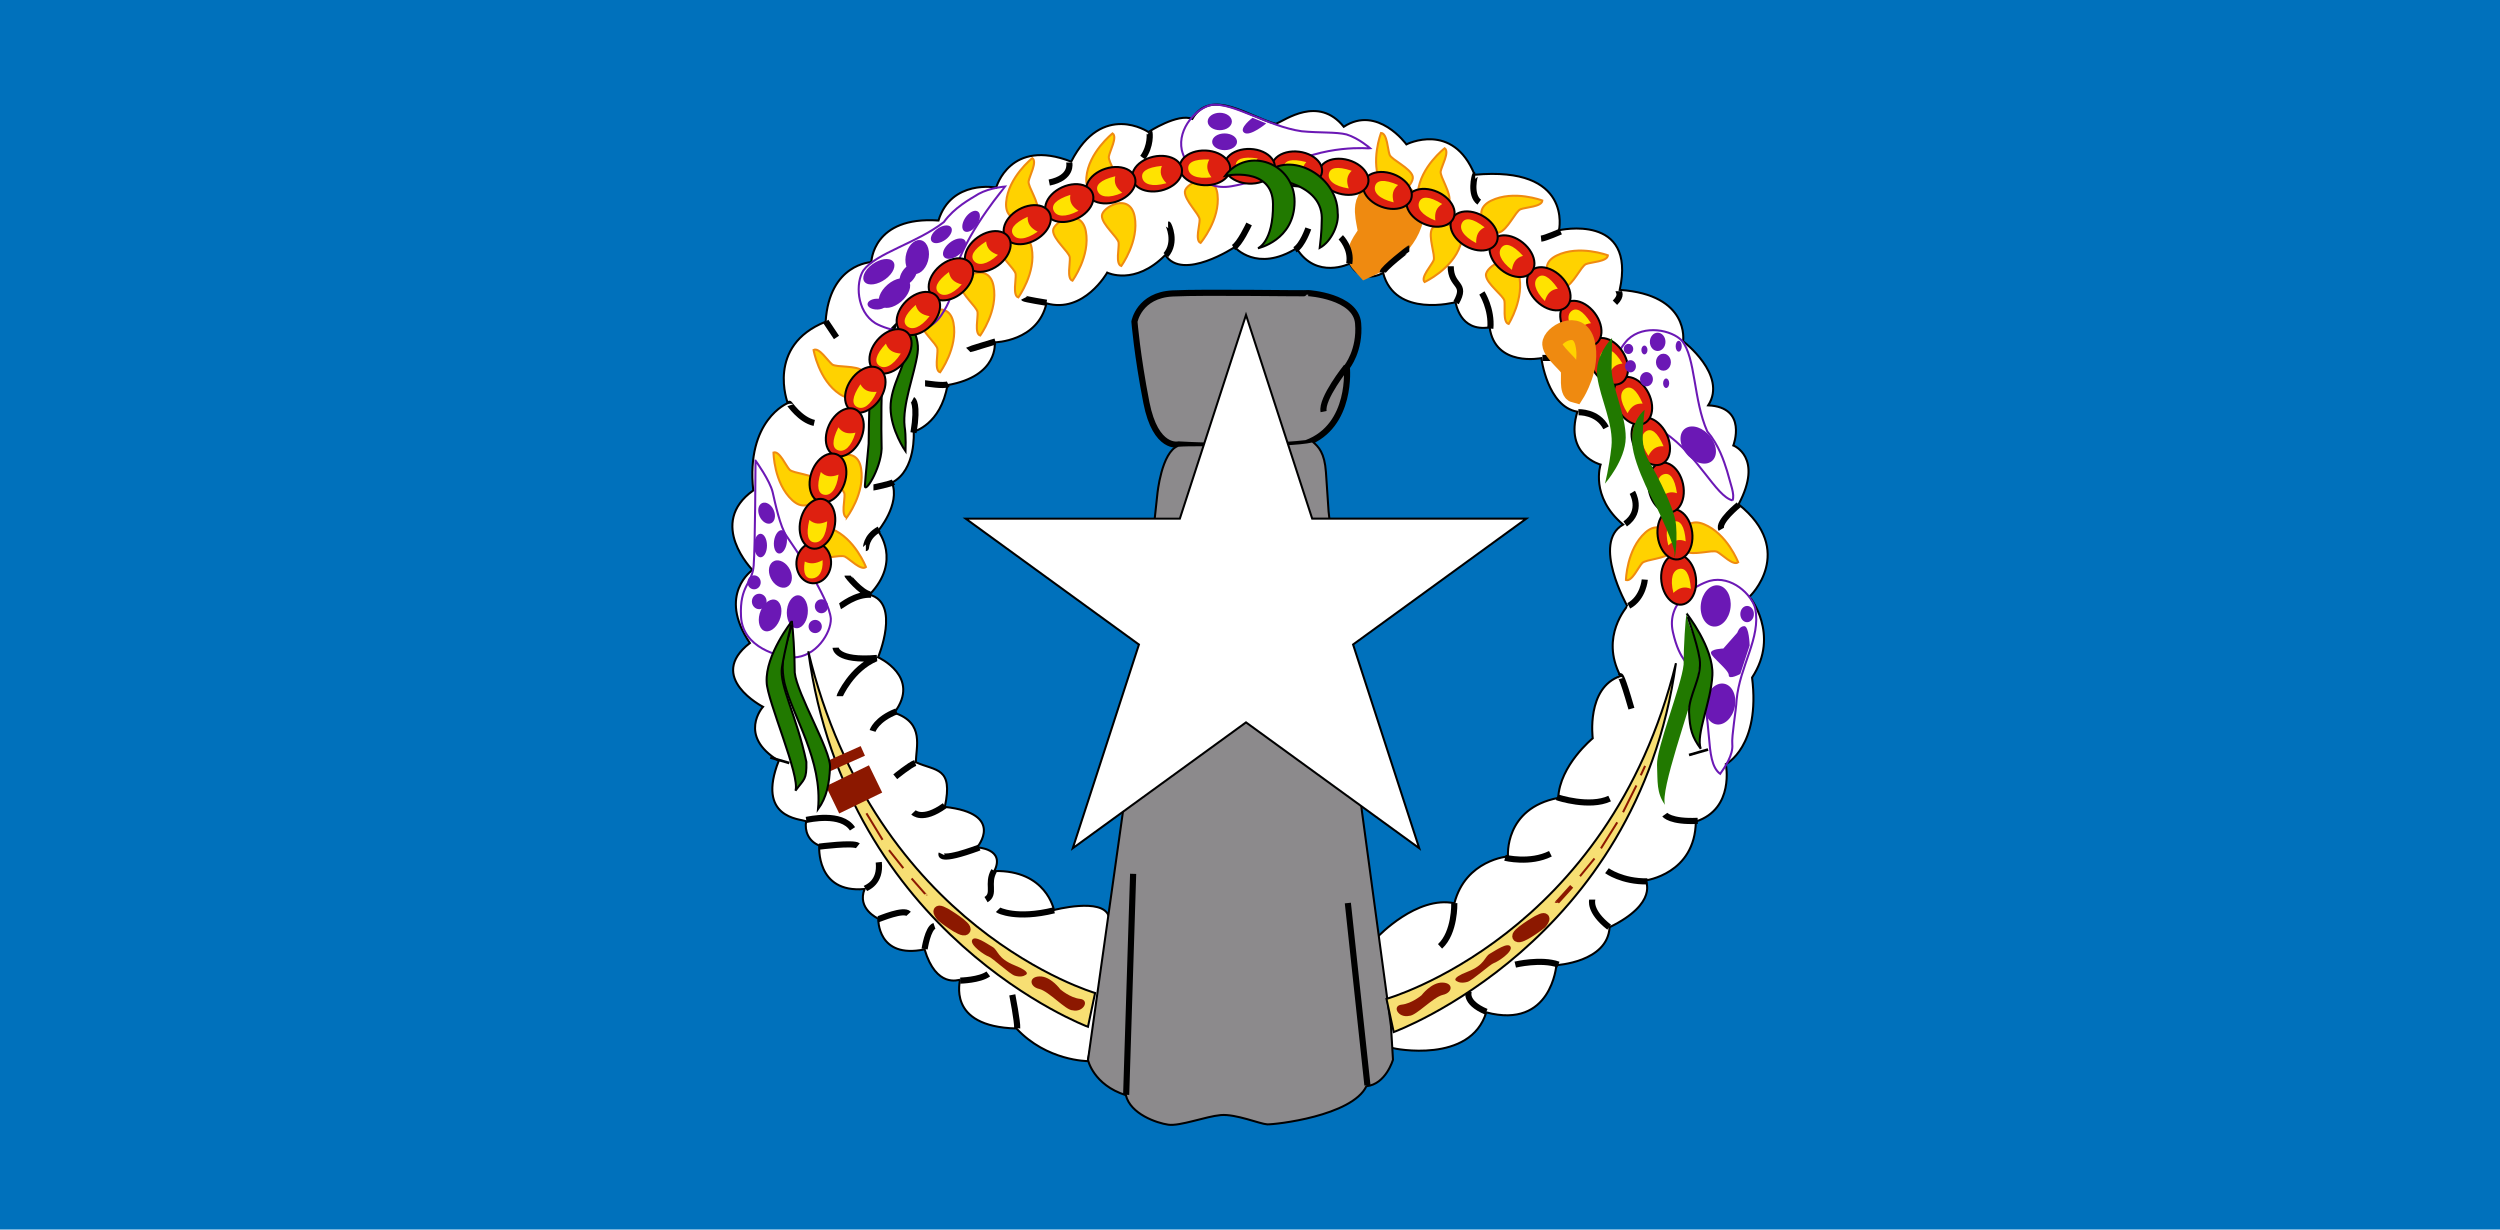 <?xml version="1.0" encoding="UTF-8" standalone="no"?>
<svg width="122px" height="60px" viewBox="0 0 122 60" version="1.1" xmlns="http://www.w3.org/2000/svg" xmlns:xlink="http://www.w3.org/1999/xlink">
    <!-- Generator: Sketch 3.8.2 (29753) - http://www.bohemiancoding.com/sketch -->
    <title>mp</title>
    <desc>Created with Sketch.</desc>
    <defs></defs>
    <g id="Page-1" stroke="none" stroke-width="1" fill="none" fill-rule="evenodd">
        <g id="mp">
            <g id="Clipped">
                <g>
                    <g id="Group">
                        <polygon id="Shape" fill="#0071BC" points="0 0 122 0 122 60 0 60"></polygon>
                        <path d="M67.241,45.708 C67.241,45.708 69.144,43.695 70.973,44.079 C71.522,41.957 73.59,41.792 73.59,41.792 C73.59,41.792 73.389,39.45 76.042,38.938 C76.115,37.346 77.725,36.029 77.725,36.029 C77.725,36.029 77.396,33.559 79.079,32.991 C78.054,31.034 79.427,29.606 79.408,29.57 C79.39,29.533 77.67,26.478 79.207,25.599 C77.579,24.227 78.109,22.672 78.109,22.672 C78.109,22.672 76.334,22.214 76.975,20.092 C75.511,19.836 75.218,17.476 75.218,17.476 C75.218,17.476 72.968,17.933 72.693,15.975 C71.211,16.213 71.047,14.749 71.028,14.749 C71.01,14.749 68.082,15.536 67.497,13.322 C66.363,13.908 65.869,12.864 65.869,12.864 C65.869,12.864 64.24,13.67 63.27,12.114 C61.331,13.322 60.252,12.059 60.252,12.059 C60.252,12.059 57.708,13.743 56.867,12.444 C55.366,13.963 54.031,13.304 54.031,13.304 C54.031,13.304 52.896,15.316 51.066,14.804 C50.646,16.67 48.541,16.707 48.541,16.707 C48.541,16.707 48.761,18.354 46.236,18.793 C45.907,20.732 44.589,21.061 44.589,21.061 C44.589,21.061 44.717,22.946 43.528,23.55 C43.949,24.611 42.851,25.91 42.851,25.91 C42.851,25.91 44.022,27.374 42.43,29.021 C43.967,29.423 42.851,32.076 42.851,32.076 C42.851,32.076 44.974,33.028 43.638,34.784 C45.157,35.278 44.681,36.486 44.699,37.2 C45.669,37.639 46.529,37.419 46.108,39.377 C49.09,39.706 47.681,41.353 47.681,41.353 C47.681,41.353 49.072,41.408 48.523,42.506 C51.066,42.451 51.432,44.409 51.432,44.409 C51.432,44.409 53.793,43.786 54.104,44.701 C54.415,45.616 53.079,51.782 53.079,51.782 C53.079,51.782 51.085,51.782 49.603,50.191 C46.127,50.099 46.895,47.812 46.84,47.812 C46.785,47.812 45.687,48.233 45.12,46.33 C42.796,46.806 42.869,44.848 42.851,44.83 C42.833,44.811 41.808,44.354 42.192,43.384 C39.796,43.604 39.979,41.262 39.979,41.262 C39.454,41.048 39.259,40.56 39.338,40.072 C39.027,39.963 36.905,39.926 38.002,37.127 C35.971,35.901 37.234,34.492 37.234,34.492 C37.234,34.492 34.434,33.047 36.594,31.381 C34.983,29.003 36.722,27.814 36.722,27.814 C36.722,27.814 34.489,25.545 36.758,23.935 C36.392,20.495 38.442,19.671 38.442,19.671 C38.442,19.671 37.362,16.872 40.29,15.701 C40.472,12.865 42.522,12.792 42.522,12.792 C42.522,12.792 42.577,10.541 45.797,10.761 C46.419,8.748 48.615,9.151 48.615,9.151 C48.615,9.151 49.292,6.717 52.274,7.888 C53.793,4.924 56.043,6.443 56.043,6.443 C56.043,6.443 57.471,5.51 58.184,5.802 C59.09,4.245 61.019,5.742 62.267,6.043 C62.718,5.867 64.332,4.649 65.576,6.186 C67.223,5.107 68.632,7.046 68.632,7.046 C68.632,7.046 70.9,5.894 71.962,8.528 C76.774,8.089 76.079,11.236 76.079,11.236 C76.079,11.236 79.866,10.377 79.043,14.146 C82.483,14.383 82.135,16.652 82.135,16.652 C82.135,16.652 84.312,18.299 83.361,19.781 C85.3,19.873 84.587,21.739 84.587,21.739 C84.587,21.739 86.069,22.306 84.843,24.612 C87.679,26.88 85.392,29.131 85.373,29.113 C85.355,29.094 86.892,30.942 85.501,33.065 C85.922,36.431 84.221,37.291 84.221,37.291 C84.221,37.291 84.66,39.469 82.757,40.091 C82.72,42.653 80.305,42.964 80.305,42.964 C80.305,42.964 80.946,44.076 78.549,45.247 C78.454,46.961 75.951,47.099 75.951,47.099 C75.951,47.099 75.713,50.246 72.529,49.404 C71.756,51.929 68.028,51.179 67.955,51.142 C67.882,51.106 67.241,45.727 67.241,45.708 L67.241,45.708 Z" id="Shape" stroke="#000000" stroke-width="0.1" fill="#FFFFFF"></path>
                        <path d="M44.117,15.51 C44.127,15.51 44.924,16.202 44.776,17.245 C44.627,18.287 44.024,19.737 44.145,20.816 C44.219,21.249 44.191,22.025 44.191,22.025 C44.191,22.025 43.468,20.997 43.459,19.899 C43.45,18.8 44.242,17.758 44.242,16.948 C44.242,16.138 44.099,15.492 44.117,15.51 L44.117,15.51 Z M43.721,15.822 C43.721,15.822 42.675,16.821 42.54,17.792 C42.441,18.292 42.402,20.624 42.39,21.66 C42.367,21.977 42.235,23.231 42.207,23.687 C42.179,24.143 42.977,22.908 43.023,21.903 C42.998,20.862 42.998,18.67 43.103,18.341 C43.197,17.917 43.177,17.45 43.323,17.025 C43.515,16.435 43.731,15.831 43.721,15.822 L43.721,15.822 Z" id="Shape" stroke="#000000" stroke-width="0.1" fill="#217900"></path>
                        <g transform="translate(37.625, 6.375)" id="Shape" stroke="#EF8A10" fill="#FFD200">
                            <path d="M29.121,6.182 C29.121,6.182 30.478,5.556 30.866,4.39 C31.254,3.224 29.691,3.213 29.485,3.583 C29.278,3.954 29.661,4.877 29.562,5.12 C29.464,5.364 28.912,5.953 29.121,6.182 L29.121,6.182 Z" stroke-width="1.858"></path>
                            <path d="M17.093,6.607 C17.093,6.607 17.974,5.4 17.746,4.192 C17.517,2.985 16.147,3.736 16.147,4.16 C16.147,4.584 16.93,5.204 16.963,5.465 C16.995,5.726 16.799,6.509 17.093,6.607 L17.093,6.607 Z M14.711,7.325 C14.711,7.325 15.592,6.118 15.364,4.91 C15.136,3.703 13.765,4.454 13.765,4.878 C13.765,5.302 14.548,5.922 14.581,6.183 C14.614,6.444 14.418,7.227 14.711,7.325 L14.711,7.325 Z M12.069,8.14 C12.069,8.14 12.95,6.933 12.721,5.726 C12.493,4.519 11.123,5.269 11.123,5.693 C11.123,6.117 11.905,6.737 11.938,6.998 C11.971,7.26 11.775,8.043 12.069,8.14 L12.069,8.14 Z M10.209,10 C10.209,10 11.09,8.793 10.861,7.586 C10.633,6.378 9.263,7.129 9.263,7.553 C9.263,7.977 10.046,8.597 10.079,8.858 C10.111,9.119 9.915,9.902 10.209,10 L10.209,10 Z M8.251,11.795 C8.251,11.795 9.132,10.588 8.904,9.38 C8.675,8.173 7.305,8.923 7.305,9.348 C7.305,9.772 8.088,10.392 8.121,10.653 C8.153,10.914 7.958,11.697 8.251,11.795 L8.251,11.795 Z" stroke-width="0.1"></path>
                            <path d="M12.752,1.341 C12.752,1.341 11.579,2.267 11.475,3.491 C11.37,4.715 12.892,4.361 13.005,3.952 C13.12,3.544 12.532,2.736 12.571,2.476 C12.61,2.216 13.009,1.514 12.752,1.341 L12.752,1.341 Z M16.668,0.134 C16.668,0.134 15.494,1.059 15.39,2.284 C15.285,3.508 16.807,3.153 16.921,2.745 C17.035,2.336 16.447,1.528 16.486,1.268 C16.525,1.008 16.924,0.307 16.668,0.134 L16.668,0.134 Z M2.077,10.703 C2.077,10.703 2.325,12.177 3.348,12.857 C4.371,13.537 4.792,12.033 4.489,11.736 C4.185,11.44 3.195,11.567 2.985,11.408 C2.776,11.248 2.352,10.561 2.077,10.703 L2.077,10.703 Z M0.122,15.707 C0.122,15.707 0.134,17.201 1.037,18.035 C1.94,18.868 2.593,17.449 2.34,17.108 C2.087,16.767 1.089,16.736 0.907,16.546 C0.725,16.356 0.416,15.611 0.122,15.707 L0.122,15.707 Z M4.633,21.298 C4.633,21.298 4.1,19.901 2.962,19.436 C1.825,18.971 1.709,20.529 2.065,20.76 C2.421,20.991 3.367,20.671 3.604,20.786 C3.841,20.9 4.391,21.491 4.633,21.298 L4.633,21.298 Z M3.696,18.882 C3.696,18.882 4.6,17.692 4.395,16.48 C4.19,15.269 2.806,15.992 2.797,16.417 C2.789,16.841 3.56,17.476 3.587,17.737 C3.615,17.999 3.404,18.778 3.696,18.881 L3.696,18.882 Z M31.894,7.389 C31.894,7.389 33.251,6.763 33.639,5.597 C34.026,4.431 32.464,4.42 32.258,4.79 C32.051,5.161 32.434,6.084 32.335,6.328 C32.237,6.571 31.685,7.16 31.894,7.389 L31.894,7.389 Z M35.997,9.435 C35.997,9.435 36.795,8.172 36.486,6.983 C36.178,5.793 34.861,6.634 34.889,7.057 C34.917,7.48 35.74,8.046 35.79,8.305 C35.84,8.563 35.697,9.357 35.997,9.435 L35.997,9.435 Z M47.198,21.064 C47.198,21.064 46.662,19.669 45.525,19.205 C44.387,18.741 44.273,20.299 44.629,20.529 C44.985,20.76 45.931,20.439 46.168,20.553 C46.405,20.668 46.956,21.257 47.198,21.064 L47.198,21.064 Z M41.721,21.93 C41.721,21.93 41.752,20.436 42.665,19.614 C43.578,18.793 44.213,20.22 43.956,20.558 C43.699,20.895 42.701,20.913 42.516,21.101 C42.332,21.289 42.013,22.03 41.721,21.93 L41.721,21.93 Z M40.839,6.085 C40.839,6.085 39.442,5.555 38.338,6.094 C37.234,6.633 38.32,7.757 38.729,7.645 C39.138,7.532 39.529,6.614 39.772,6.513 C40.016,6.413 40.822,6.395 40.839,6.086 L40.839,6.085 Z M37.642,3.41 C37.642,3.41 36.245,2.879 35.141,3.418 C34.037,3.958 35.123,5.081 35.532,4.969 C35.941,4.857 36.332,3.938 36.575,3.838 C36.819,3.737 37.626,3.719 37.642,3.41 L37.642,3.41 Z M32.875,0.859 C32.875,0.859 31.691,1.77 31.571,2.993 C31.451,4.216 32.977,3.88 33.096,3.473 C33.215,3.066 32.638,2.251 32.68,1.991 C32.722,1.732 33.13,1.035 32.875,0.859 L32.875,0.859 Z M29.77,0.112 C29.77,0.112 29.23,1.505 29.762,2.613 C30.294,3.72 31.424,2.642 31.315,2.232 C31.206,1.822 30.289,1.425 30.19,1.181 C30.092,0.938 30.079,0.131 29.77,0.112 L29.77,0.112 Z M20.964,5.481 C20.964,5.481 21.93,4.341 21.79,3.121 C21.65,1.9 20.229,2.549 20.198,2.972 C20.167,3.395 20.903,4.07 20.917,4.333 C20.931,4.596 20.678,5.362 20.964,5.481 L20.964,5.481 Z" stroke-width="0.1"></path>
                        </g>
                        <path d="M63.847,14.304 C63.847,14.304 66.163,14.45 66.276,15.778 C66.389,17.105 65.725,17.915 65.725,17.915 C65.725,17.915 66.017,20.782 63.75,21.624 C61.321,21.915 57.515,21.689 57.515,21.689 C57.515,21.689 56.398,21.964 55.944,19.648 C55.491,17.332 55.361,15.697 55.361,15.697 C55.361,15.697 55.588,14.401 57.224,14.32 C58.859,14.239 63.831,14.336 63.847,14.304 L63.847,14.304 Z" id="Shape" stroke="#000000" stroke-width="0.3" fill="#8C8A8C"></path>
                        <path d="M65.709,17.899 C65.709,17.899 64.462,19.454 64.592,20.085" id="Shape" stroke="#000000" stroke-width="0.3"></path>
                        <path d="M64.042,21.542 C64.349,21.801 64.641,22.093 64.706,23.048 L64.835,24.959 L66.454,39.533 L67.879,50.076 L67.977,51.712 C67.977,51.712 67.637,52.91 66.681,53.007 C65.985,54.464 62.212,54.885 61.839,54.869 C61.499,54.853 60.301,54.351 59.572,54.416 C58.843,54.48 57.58,54.966 57.013,54.885 C56.447,54.804 55.167,54.367 54.941,53.444 C53.354,52.942 53.094,51.728 53.094,51.728 L54.811,39.533 L56.479,24.117 C56.479,24.117 56.673,22.061 57.499,21.753 C58.358,21.672 62.795,21.834 64.041,21.542 L64.042,21.542 Z" id="Shape" stroke="#000000" stroke-width="0.1" fill="#8C8A8C"></path>
                        <path d="M55.297,42.643 L54.957,53.428 M65.775,44.068 L66.73,52.959" id="Shape" stroke="#000000" stroke-width="0.3"></path>
                        <path d="M38.072,37.039 L38.036,37.163 M82.871,36.648 L82.907,36.773" id="Shape" stroke="#000000" stroke-width="0.968"></path>
                        <path d="M36.871,22.479 C36.871,22.479 37.58,23.461 37.707,24.025 C37.835,24.589 38.071,25.699 38.38,26.154 C38.69,26.608 40.454,29.137 40.545,30.192 C40.563,30.883 39.818,32.066 38.708,32.084 C38.017,32.066 36.234,31.611 36.161,30.083 C36.088,28.555 36.707,28.518 36.78,27.591 C36.852,26.663 36.87,22.497 36.87,22.479 L36.871,22.479 Z" id="Shape" stroke="#6B18B5" stroke-width="0.1"></path>
                        <path d="M49.058,9.102 C49.058,9.102 48.324,9.154 47.758,9.461 C47.32,9.731 46.578,10.12 46.059,10.839 C44.74,11.867 42.755,12.347 42.13,13.201 C41.755,13.783 41.778,15.181 42.717,15.773 C43.317,16.116 45.076,16.654 45.932,15.386 C46.788,14.118 46.279,13.765 46.699,12.935 C47.391,11.031 49.049,9.117 49.058,9.102 L49.058,9.102 Z M66.876,7.246 C66.876,7.246 66.328,6.755 65.714,6.562 C65.215,6.435 64.385,6.49 63.525,6.406 C61.868,6.173 60.161,4.976 59.111,5.12 C58.433,5.255 57.445,6.244 57.673,7.33 C57.843,8.001 58.593,9.356 60.099,9.089 C61.606,8.822 61.593,8.493 62.481,8.217 C64.649,7.002 66.859,7.25 66.876,7.246 L66.876,7.246 Z M84.547,24.421 C84.67,24.138 84.443,23.607 84.281,22.984 C84.124,22.494 83.889,21.733 83.316,21.056 C82.634,19.529 82.751,17.434 82.072,16.622 C81.598,16.118 80.235,15.805 79.435,16.574 C78.957,17.074 78.013,18.653 79.038,19.788 C80.064,20.924 80.51,20.496 81.216,21.103 C82.898,22.233 83.721,24.213 84.547,24.42 L84.547,24.421 Z M83.944,37.764 C84.174,37.447 84.585,36.834 84.536,36.323 C84.497,35.919 84.721,34.694 84.746,34.159 C84.898,32.493 85.94,31.141 85.657,29.694 C85.489,29.023 84.507,28.066 83.433,28.346 C82.772,28.549 81.299,29.359 81.639,30.851 C81.978,32.342 82.46,32.318 82.779,33.192 C83.694,34.999 83.109,37.146 83.944,37.764 L83.944,37.764 Z" id="Shape" stroke="#6B18B5" stroke-width="0.1"></path>
                        <path d="M71.686,48.354 C71.686,48.354 71.403,48.897 72.533,49.375 M73.945,47.073 C73.945,47.073 75.205,46.769 76.052,47.073 M77.702,43.901 C77.702,43.923 77.528,44.466 78.528,45.248 M78.419,42.49 C78.419,42.49 79.158,43.033 80.396,43.011 M70.969,44.075 C70.969,44.075 71.012,45.508 70.274,46.182 M73.445,41.859 C73.445,41.859 74.661,42.163 75.66,41.663 M81.243,39.753 C81.243,39.753 81.504,40.122 82.85,40.057 M75.987,38.906 C76.03,38.927 77.572,39.427 78.55,38.971 M79.071,32.998 C79.071,32.998 79.136,32.911 79.614,34.583 M80.265,28.284 C80.265,28.284 80.2,29.175 79.483,29.566 M84.848,24.635 C84.848,24.635 83.805,25.482 84.001,25.829 M79.657,24.027 C79.657,24.027 80.2,24.939 79.309,25.569 M77.029,20.117 C77.029,20.117 77.963,20.074 78.376,20.877 M75.27,17.467 L75.987,17.467 M78.984,14.209 C78.984,14.231 79.179,14.405 78.81,14.774 M72.316,14.296 C72.316,14.296 72.815,15.078 72.728,16.034 M75.205,11.646 C75.422,11.624 76.16,11.299 76.16,11.299 M71.99,8.54 C71.969,8.54 71.708,9.518 72.186,9.865 M70.795,12.993 C70.795,14.036 71.62,13.775 71.055,14.774 M68.775,12.124 C68.753,12.124 67.472,13.123 67.472,13.297 M65.43,11.581 C65.43,11.581 65.973,12.124 65.842,12.863 M63.845,11.147 C63.845,11.147 63.562,11.972 63.193,12.189 M60.956,10.929 C60.934,10.973 60.499,11.907 60.195,12.081 M57.002,10.951 C57.024,10.951 57.437,11.82 56.894,12.45 M56.09,6.455 C56.111,6.477 56.177,7.128 55.764,7.693 M52.18,7.932 C52.18,7.954 52.354,8.671 51.203,8.909 M49.965,14.556 C49.987,14.6 51.073,14.774 51.073,14.774 M47.25,17.077 C47.272,17.055 48.575,16.664 48.575,16.664 M45.143,18.705 C45.187,18.705 46.056,18.857 46.273,18.749 M44.535,19.509 C44.535,19.509 44.818,19.661 44.579,21.116 M40.299,15.687 L40.821,16.468 M38.519,19.705 C38.519,19.683 39.04,20.487 39.735,20.639 M42.624,23.788 C42.646,23.788 43.471,23.615 43.602,23.528 M42.254,26.742 C42.276,26.742 42.232,26.199 42.906,25.83 M41.363,28.089 C41.363,28.11 41.993,28.892 42.428,29.001 M40.994,29.587 C41.06,29.566 41.733,28.979 42.515,29.023 M40.777,31.608 C40.777,31.608 40.799,32.281 42.797,32.107 M40.973,33.975 C40.973,33.953 41.559,32.628 42.754,32.128 M42.581,35.669 C42.581,35.669 42.754,35.105 43.753,34.714 M43.688,37.906 C43.688,37.906 44.405,37.319 44.665,37.233 M44.579,39.644 C44.579,39.644 45.013,40.1 46.099,39.319 M39.343,40.013 C39.474,39.991 41.059,39.622 41.602,40.447 M39.974,41.316 C39.974,41.316 41.647,41.099 41.864,41.273 M45.947,41.664 C45.947,41.664 45.73,42.12 47.793,41.36 M48.51,42.49 C48.141,43.12 48.597,43.619 48.119,43.902 M42.232,43.358 C42.297,43.315 42.993,43.076 42.884,42.077 M42.862,44.857 C42.949,44.835 44.1,44.336 44.339,44.596 M45.121,46.312 C45.121,46.312 45.274,45.292 45.599,45.183 M46.859,47.854 C46.859,47.854 47.815,47.832 48.227,47.528 M48.705,44.401 C48.727,44.423 49.595,44.879 51.441,44.423 M49.4,48.549 C49.4,48.549 49.66,49.874 49.639,50.178" id="Shape" stroke="#000000" stroke-width="0.3"></path>
                        <g transform="translate(38.75, 7.125)" id="Shape" stroke="#000000" stroke-width="0.1" fill="#DE2010">
                            <path d="M44.014,21.156 C44.015,20.716 43.853,20.309 43.591,20.088 C43.329,19.868 43.006,19.868 42.744,20.088 C42.482,20.309 42.321,20.716 42.321,21.156 C42.321,21.597 42.482,22.004 42.744,22.224 C43.006,22.444 43.329,22.444 43.591,22.224 C43.853,22.004 44.015,21.597 44.014,21.156 L44.014,21.156 Z" transform="translate(43.168, 21.156) rotate(-7.125) translate(-43.168, -21.156) "></path>
                            <path d="M43.835,18.95 C43.835,18.509 43.674,18.102 43.412,17.882 C43.15,17.662 42.826,17.662 42.565,17.882 C42.303,18.102 42.141,18.509 42.141,18.95 C42.141,19.39 42.302,19.797 42.564,20.018 C42.826,20.238 43.15,20.238 43.412,20.018 C43.674,19.797 43.835,19.39 43.835,18.95 L43.835,18.95 Z" transform="translate(42.988, 18.95) rotate(-7.125) translate(-42.988, -18.95) "></path>
                            <path d="M43.399,16.666 C43.399,16.226 43.238,15.819 42.976,15.598 C42.714,15.378 42.391,15.378 42.129,15.598 C41.867,15.819 41.705,16.226 41.706,16.666 C41.705,17.107 41.866,17.514 42.129,17.734 C42.391,17.955 42.714,17.955 42.976,17.734 C43.238,17.514 43.399,17.107 43.399,16.666 L43.399,16.666 Z" transform="translate(42.552, 16.666) rotate(-12.166) translate(-42.552, -16.666) "></path>
                            <path d="M42.655,14.408 C42.655,13.968 42.494,13.561 42.232,13.34 C41.97,13.12 41.646,13.12 41.385,13.34 C41.123,13.561 40.961,13.968 40.961,14.408 C40.961,14.849 41.122,15.256 41.384,15.476 C41.646,15.696 41.97,15.696 42.232,15.476 C42.494,15.256 42.655,14.849 42.655,14.408 L42.655,14.408 Z" transform="translate(41.808, 14.408) rotate(-26.935) translate(-41.808, -14.408) "></path>
                            <path d="M41.782,12.433 C41.783,11.992 41.622,11.585 41.36,11.365 C41.097,11.144 40.774,11.144 40.512,11.365 C40.25,11.585 40.089,11.992 40.089,12.433 C40.089,12.873 40.25,13.28 40.512,13.5 C40.774,13.721 41.097,13.721 41.359,13.5 C41.621,13.28 41.783,12.873 41.782,12.433 L41.782,12.433 Z" transform="translate(40.936, 12.433) rotate(-26.935) translate(-40.936, -12.433) "></path>
                            <path d="M40.576,10.508 C40.577,10.068 40.415,9.661 40.153,9.44 C39.891,9.22 39.568,9.22 39.306,9.44 C39.044,9.661 38.883,10.068 38.883,10.508 C38.883,10.949 39.044,11.356 39.306,11.576 C39.568,11.797 39.891,11.797 40.153,11.576 C40.415,11.356 40.577,10.949 40.576,10.508 L40.576,10.508 Z" transform="translate(39.73, 10.508) rotate(-31.793) translate(-39.73, -10.508) "></path>
                            <path d="M39.242,8.661 C39.243,8.22 39.082,7.813 38.82,7.593 C38.557,7.373 38.234,7.373 37.972,7.593 C37.71,7.813 37.549,8.22 37.549,8.661 C37.549,9.101 37.71,9.508 37.972,9.729 C38.234,9.949 38.557,9.949 38.819,9.729 C39.081,9.508 39.243,9.101 39.242,8.661 L39.242,8.661 Z" transform="translate(38.396, 8.661) rotate(-37.341) translate(-38.396, -8.661) "></path>
                            <path d="M37.678,6.968 C37.678,6.527 37.517,6.12 37.255,5.9 C36.992,5.68 36.669,5.68 36.407,5.9 C36.146,6.12 35.984,6.527 35.984,6.968 C35.984,7.408 36.145,7.815 36.407,8.036 C36.669,8.256 36.992,8.256 37.254,8.036 C37.516,7.815 37.678,7.408 37.678,6.968 L37.678,6.968 Z" transform="translate(36.831, 6.968) rotate(-45.676) translate(-36.831, -6.968) "></path>
                            <path d="M35.881,5.378 C35.881,4.937 35.72,4.53 35.458,4.31 C35.196,4.09 34.873,4.09 34.611,4.31 C34.349,4.53 34.187,4.937 34.188,5.378 C34.187,5.818 34.349,6.225 34.611,6.446 C34.873,6.666 35.196,6.666 35.458,6.446 C35.72,6.225 35.881,5.818 35.881,5.378 L35.881,5.378 Z" transform="translate(35.034, 5.378) rotate(-50.954) translate(-35.034, -5.378) "></path>
                            <path d="M34.034,4.146 C34.034,3.706 33.873,3.299 33.611,3.079 C33.349,2.858 33.026,2.858 32.764,3.079 C32.502,3.299 32.34,3.706 32.341,4.146 C32.34,4.587 32.501,4.994 32.764,5.214 C33.026,5.435 33.349,5.435 33.611,5.214 C33.873,4.994 34.034,4.587 34.034,4.146 L34.034,4.146 Z" transform="translate(33.187, 4.146) rotate(-60.51) translate(-33.187, -4.146) "></path>
                            <path d="M31.905,3.016 C31.905,2.575 31.744,2.168 31.482,1.948 C31.219,1.728 30.896,1.728 30.634,1.948 C30.373,2.168 30.211,2.575 30.211,3.016 C30.211,3.456 30.372,3.863 30.634,4.084 C30.896,4.304 31.219,4.304 31.481,4.084 C31.743,3.863 31.905,3.456 31.905,3.016 L31.905,3.016 Z" transform="translate(31.058, 3.016) rotate(-65.731) translate(-31.058, -3.016) "></path>
                            <path d="M29.8,2.169 C29.801,1.729 29.64,1.322 29.377,1.101 C29.115,0.881 28.792,0.881 28.53,1.101 C28.268,1.321 28.107,1.729 28.107,2.169 C28.107,2.609 28.268,3.016 28.53,3.237 C28.792,3.457 29.115,3.457 29.377,3.237 C29.639,3.017 29.801,2.609 29.8,2.169 L29.8,2.169 Z" transform="translate(28.954, 2.169) rotate(-69.575) translate(-28.954, -2.169) "></path>
                            <path d="M27.671,1.503 C27.671,1.063 27.51,0.656 27.248,0.435 C26.986,0.215 26.662,0.215 26.401,0.435 C26.139,0.656 25.977,1.063 25.977,1.503 C25.977,1.944 26.138,2.351 26.4,2.571 C26.662,2.791 26.986,2.791 27.248,2.571 C27.51,2.351 27.671,1.944 27.671,1.503 L27.671,1.503 Z" transform="translate(26.824, 1.503) rotate(-73.953) translate(-26.824, -1.503) "></path>
                            <path d="M25.387,1.118 C25.388,0.678 25.226,0.271 24.964,0.05 C24.702,-0.17 24.379,-0.17 24.117,0.05 C23.855,0.271 23.694,0.678 23.694,1.118 C23.694,1.559 23.855,1.966 24.117,2.186 C24.379,2.406 24.702,2.406 24.964,2.186 C25.226,1.966 25.388,1.559 25.387,1.118 L25.387,1.118 Z" transform="translate(24.541, 1.118) rotate(-82.812) translate(-24.541, -1.118) "></path>
                            <path d="M23.078,0.99 C23.079,0.55 22.918,0.143 22.655,-0.078 C22.393,-0.298 22.07,-0.298 21.808,-0.078 C21.546,0.143 21.385,0.55 21.385,0.99 C21.385,1.431 21.546,1.838 21.808,2.058 C22.07,2.278 22.393,2.278 22.655,2.058 C22.917,1.838 23.079,1.431 23.078,0.99 L23.078,0.99 Z" transform="translate(22.232, 0.99) rotate(-87.7) translate(-22.232, -0.99) "></path>
                            <path d="M20.898,1.067 C20.898,0.627 20.737,0.22 20.475,-0.001 C20.212,-0.221 19.889,-0.221 19.628,-0.001 C19.366,0.22 19.204,0.627 19.204,1.067 C19.204,1.508 19.365,1.915 19.627,2.135 C19.889,2.356 20.212,2.356 20.475,2.135 C20.737,1.915 20.898,1.508 20.898,1.067 L20.898,1.067 Z" transform="translate(20.051, 1.067) rotate(-87.7) translate(-20.051, -1.067) "></path>
                            <path d="M18.563,1.35 C18.563,0.909 18.402,0.502 18.14,0.282 C17.877,0.062 17.554,0.062 17.292,0.282 C17.031,0.502 16.869,0.909 16.869,1.35 C16.869,1.79 17.03,2.197 17.292,2.418 C17.554,2.638 17.877,2.638 18.139,2.418 C18.401,2.197 18.563,1.79 18.563,1.35 L18.563,1.35 Z" transform="translate(17.716, 1.35) rotate(257.124) translate(-17.716, -1.35) "></path>
                            <path d="M16.305,1.913 C16.305,1.472 16.144,1.065 15.882,0.845 C15.62,0.624 15.297,0.624 15.035,0.845 C14.773,1.065 14.611,1.472 14.612,1.913 C14.611,2.353 14.773,2.76 15.035,2.981 C15.297,3.201 15.62,3.201 15.882,2.981 C16.144,2.76 16.305,2.353 16.305,1.913 L16.305,1.913 Z" transform="translate(15.458, 1.913) rotate(252.393) translate(-15.458, -1.913) "></path>
                            <path d="M14.278,2.786 C14.278,2.346 14.117,1.939 13.855,1.719 C13.593,1.498 13.27,1.498 13.008,1.719 C12.746,1.939 12.584,2.346 12.585,2.786 C12.584,3.227 12.746,3.634 13.008,3.854 C13.27,4.075 13.593,4.075 13.855,3.854 C14.117,3.634 14.278,3.227 14.278,2.786 L14.278,2.786 Z" transform="translate(13.431, 2.786) rotate(245.552) translate(-13.431, -2.786) "></path>
                            <path d="M12.225,3.839 C12.226,3.398 12.065,2.991 11.802,2.771 C11.54,2.551 11.217,2.551 10.955,2.771 C10.693,2.991 10.532,3.398 10.532,3.839 C10.532,4.279 10.693,4.686 10.955,4.907 C11.217,5.127 11.54,5.127 11.802,4.907 C12.064,4.686 12.226,4.279 12.225,3.839 L12.225,3.839 Z" transform="translate(11.379, 3.839) rotate(240.658) translate(-11.379, -3.839) "></path>
                            <path d="M10.301,5.147 C10.302,4.706 10.14,4.299 9.878,4.079 C9.616,3.858 9.293,3.858 9.031,4.079 C8.769,4.299 8.607,4.706 8.608,5.147 C8.607,5.587 8.769,5.994 9.031,6.214 C9.293,6.435 9.616,6.435 9.878,6.214 C10.14,5.994 10.302,5.587 10.301,5.147 L10.301,5.147 Z" transform="translate(9.454, 5.147) rotate(234.42) translate(-9.454, -5.147) "></path>
                            <path d="M8.505,6.507 C8.506,6.066 8.344,5.659 8.082,5.439 C7.82,5.218 7.497,5.218 7.235,5.439 C6.973,5.659 6.811,6.066 6.812,6.507 C6.811,6.947 6.973,7.354 7.235,7.574 C7.497,7.795 7.82,7.795 8.082,7.574 C8.344,7.354 8.506,6.947 8.505,6.507 L8.505,6.507 Z" transform="translate(7.658, 6.507) rotate(229.565) translate(-7.658, -6.507) "></path>
                            <path d="M6.914,8.174 C6.914,7.734 6.753,7.327 6.491,7.106 C6.229,6.886 5.906,6.886 5.644,7.106 C5.382,7.327 5.22,7.734 5.221,8.174 C5.22,8.615 5.382,9.022 5.644,9.242 C5.906,9.463 6.229,9.463 6.491,9.242 C6.753,9.022 6.914,8.615 6.914,8.174 L6.914,8.174 Z" transform="translate(6.067, 8.174) rotate(225.454) translate(-6.067, -8.174) "></path>
                            <path d="M5.555,10.022 C5.555,9.581 5.394,9.174 5.132,8.954 C4.869,8.734 4.546,8.734 4.284,8.954 C4.023,9.174 3.861,9.581 3.861,10.022 C3.861,10.462 4.022,10.869 4.284,11.09 C4.546,11.31 4.869,11.31 5.131,11.09 C5.393,10.869 5.555,10.462 5.555,10.022 L5.555,10.022 Z" transform="translate(4.708, 10.022) rotate(220.653) translate(-4.708, -10.022) "></path>
                            <path d="M4.322,11.894 C4.323,11.454 4.161,11.047 3.899,10.826 C3.637,10.606 3.314,10.606 3.052,10.826 C2.79,11.046 2.629,11.454 2.629,11.894 C2.629,12.334 2.79,12.741 3.052,12.962 C3.314,13.182 3.637,13.182 3.899,12.962 C4.161,12.742 4.323,12.334 4.322,11.894 L4.322,11.894 Z" transform="translate(3.476, 11.894) rotate(214.531) translate(-3.476, -11.894) "></path>
                            <path d="M3.322,13.973 C3.323,13.532 3.162,13.125 2.899,12.905 C2.637,12.685 2.314,12.685 2.052,12.905 C1.79,13.125 1.629,13.532 1.629,13.973 C1.629,14.413 1.79,14.82 2.052,15.041 C2.314,15.261 2.637,15.261 2.899,15.041 C3.161,14.82 3.323,14.413 3.322,13.973 L3.322,13.973 Z" transform="translate(2.476, 13.973) rotate(204.64) translate(-2.476, -13.973) "></path>
                            <path d="M2.502,16.204 C2.502,15.764 2.341,15.357 2.079,15.136 C1.817,14.916 1.493,14.916 1.232,15.136 C0.97,15.356 0.808,15.764 0.808,16.204 C0.808,16.644 0.969,17.051 1.231,17.272 C1.493,17.492 1.817,17.492 2.079,17.272 C2.341,17.052 2.502,16.644 2.502,16.204 L2.502,16.204 Z" transform="translate(1.655, 16.204) rotate(199.438) translate(-1.655, -16.204) "></path>
                            <path d="M1.807,20.349 C1.807,19.995 1.646,19.668 1.385,19.491 C1.123,19.314 0.8,19.314 0.539,19.491 C0.277,19.668 0.116,19.995 0.116,20.349 C0.116,20.703 0.277,21.03 0.538,21.207 C0.8,21.384 1.123,21.384 1.384,21.207 C1.646,21.03 1.807,20.703 1.807,20.349 L1.807,20.349 Z" transform="translate(0.961, 20.349) rotate(184.253) translate(-0.961, -20.349) "></path>
                            <path d="M1.988,18.437 C1.989,17.997 1.827,17.59 1.565,17.37 C1.303,17.149 0.98,17.149 0.718,17.37 C0.456,17.59 0.295,17.997 0.295,18.437 C0.295,18.878 0.456,19.285 0.718,19.505 C0.98,19.726 1.303,19.726 1.565,19.505 C1.827,19.285 1.989,18.878 1.988,18.437 L1.988,18.437 Z" transform="translate(1.142, 18.437) rotate(192.841) translate(-1.142, -18.437) "></path>
                        </g>
                        <path d="M81.001,24.331 C81.27,24.044 81.519,23.963 81.835,24.068 C81.724,23.31 81.484,23.053 81.192,23.144 C80.9,23.236 80.768,23.625 81.001,24.331 L81.001,24.331 Z M81.412,26.617 C81.701,26.351 81.956,26.288 82.263,26.417 C82.209,25.653 81.989,25.379 81.691,25.448 C81.393,25.517 81.232,25.895 81.412,26.617 L81.412,26.617 Z M80.441,22.244 C80.628,21.898 80.849,21.756 81.181,21.777 C80.881,21.073 80.583,20.885 80.324,21.047 C80.065,21.21 80.036,21.62 80.441,22.244 L80.441,22.244 Z M79.424,20.164 C79.611,19.818 79.832,19.676 80.163,19.697 C79.864,18.993 79.566,18.805 79.307,18.968 C79.048,19.13 79.019,19.54 79.424,20.164 L79.424,20.164 Z M76.984,16.352 C77.113,15.981 77.308,15.805 77.639,15.773 C77.23,15.126 76.906,14.988 76.676,15.19 C76.447,15.392 76.484,15.802 76.984,16.352 L76.984,16.352 Z M75.39,14.691 C75.504,14.315 75.692,14.133 76.022,14.088 C75.588,13.456 75.26,13.331 75.038,13.542 C74.816,13.752 74.869,14.16 75.39,14.691 L75.39,14.691 Z M72.036,11.862 C72.029,11.469 72.152,11.237 72.451,11.093 C71.845,10.626 71.494,10.608 71.347,10.876 C71.201,11.145 71.377,11.517 72.036,11.862 L72.036,11.862 Z M73.781,13.17 C73.842,12.782 74.003,12.575 74.323,12.485 C73.806,11.919 73.464,11.841 73.273,12.08 C73.082,12.319 73.191,12.716 73.781,13.17 L73.781,13.17 Z M70.045,10.763 C69.998,10.373 70.096,10.13 70.379,9.955 C69.728,9.553 69.376,9.572 69.259,9.854 C69.141,10.136 69.354,10.488 70.045,10.763 L70.045,10.763 Z M68.011,9.875 C67.908,9.496 67.971,9.241 68.226,9.028 C67.523,8.723 67.179,8.792 67.102,9.088 C67.026,9.384 67.287,9.702 68.011,9.875 L68.011,9.875 Z M65.819,9.196 C65.685,8.827 65.725,8.568 65.962,8.334 C65.236,8.09 64.898,8.187 64.847,8.489 C64.796,8.79 65.084,9.085 65.819,9.196 L65.819,9.196 Z M63.666,8.779 C63.505,8.421 63.527,8.159 63.746,7.909 C63.005,7.718 62.675,7.839 62.646,8.144 C62.617,8.448 62.925,8.721 63.666,8.779 L63.666,8.779 Z M61.386,8.604 C61.189,8.265 61.184,8.002 61.375,7.73 C60.618,7.618 60.303,7.773 60.305,8.079 C60.308,8.384 60.643,8.624 61.386,8.604 L61.386,8.604 Z M56.922,8.941 C56.649,8.659 56.58,8.405 56.7,8.095 C55.938,8.168 55.67,8.395 55.746,8.691 C55.822,8.987 56.205,9.139 56.922,8.941 L56.922,8.941 Z M59.119,8.652 C58.887,8.335 58.853,8.075 59.014,7.784 C58.249,7.753 57.953,7.941 57.988,8.245 C58.024,8.549 58.382,8.751 59.119,8.652 L59.119,8.652 Z M54.766,9.407 C54.455,9.166 54.351,8.925 54.426,8.601 C53.682,8.783 53.448,9.046 53.566,9.328 C53.684,9.61 54.085,9.705 54.766,9.407 L54.766,9.407 Z M50.638,11.305 C50.287,11.128 50.139,10.911 50.15,10.579 C49.455,10.899 49.276,11.201 49.445,11.456 C49.615,11.71 50.026,11.727 50.638,11.305 L50.638,11.305 Z M52.629,10.288 C52.301,10.07 52.181,9.837 52.233,9.508 C51.504,9.741 51.289,10.019 51.426,10.293 C51.564,10.566 51.969,10.633 52.629,10.288 L52.629,10.288 Z M46.935,13.883 C46.555,13.783 46.365,13.602 46.307,13.274 C45.693,13.732 45.581,14.065 45.8,14.279 C46.019,14.492 46.424,14.424 46.935,13.883 L46.935,13.883 Z M48.702,12.437 C48.33,12.308 48.155,12.112 48.123,11.781 C47.475,12.19 47.337,12.513 47.539,12.743 C47.74,12.973 48.15,12.936 48.702,12.437 L48.702,12.437 Z M45.365,15.429 C44.978,15.364 44.772,15.201 44.685,14.88 C44.115,15.392 44.033,15.734 44.271,15.926 C44.508,16.119 44.906,16.014 45.365,15.429 L45.365,15.429 Z M43.959,17.254 C43.567,17.225 43.347,17.081 43.231,16.769 C42.71,17.331 42.66,17.678 42.914,17.849 C43.168,18.02 43.554,17.879 43.959,17.254 L43.959,17.254 Z M42.782,19.121 C42.39,19.152 42.151,19.044 41.988,18.753 C41.56,19.388 41.563,19.739 41.84,19.869 C42.118,19.998 42.478,19.8 42.782,19.121 L42.782,19.121 Z M41.748,21.115 C41.364,21.196 41.113,21.12 40.914,20.853 C40.571,21.538 40.62,21.886 40.912,21.978 C41.204,22.071 41.535,21.827 41.748,21.115 L41.748,21.115 Z M40.922,23.161 C40.555,23.302 40.295,23.267 40.056,23.035 C39.827,23.765 39.93,24.101 40.233,24.146 C40.535,24.191 40.824,23.898 40.922,23.161 L40.922,23.161 Z M40.368,25.44 C40.012,25.605 39.75,25.587 39.496,25.372 C39.316,26.116 39.442,26.444 39.747,26.469 C40.052,26.494 40.32,26.182 40.368,25.44 L40.368,25.44 Z M40.143,27.338 C39.807,27.516 39.546,27.537 39.272,27.402 C39.172,28.009 39.332,28.248 39.636,28.227 C39.941,28.205 40.174,27.925 40.143,27.338 L40.143,27.338 Z M78.516,18.31 C78.65,17.941 78.848,17.768 79.179,17.741 C78.78,17.088 78.459,16.945 78.226,17.144 C77.993,17.342 78.024,17.752 78.516,18.31 L78.516,18.31 Z M81.662,28.934 C81.951,28.668 82.206,28.605 82.513,28.734 C82.459,27.97 82.239,27.696 81.941,27.765 C81.643,27.834 81.482,28.212 81.662,28.934 L81.662,28.934 Z" id="Shape" fill="#FFE300"></path>
                        <path d="M78.665,16.501 C78.656,16.501 77.799,17.358 77.948,18.4 C78.097,19.443 78.758,20.727 78.637,21.807 C78.516,22.887 78.32,23.604 78.32,23.604 C78.32,23.604 79.326,22.459 79.335,21.36 C79.344,20.262 78.646,18.819 78.646,18.009 C78.646,17.199 78.684,16.483 78.665,16.501 L78.665,16.501 Z M80.256,20.001 C80.256,20.001 79.586,20.494 79.651,21.63 C79.716,22.765 80.889,24.851 80.889,24.851 C80.889,24.851 81.746,26.61 81.718,27.066 C81.69,27.522 81.876,26.629 81.792,25.623 C81.709,24.618 80.415,22.402 80.415,22.402 C80.415,22.402 80.135,21.946 80.163,21.192 C80.191,20.438 80.266,20.01 80.256,20.001 L80.256,20.001 Z" id="Shape" fill="#217900"></path>
                        <path d="M60.116,5.929 C60.116,5.694 59.852,5.503 59.525,5.503 C59.199,5.503 58.935,5.694 58.935,5.929 C58.935,6.164 59.199,6.354 59.525,6.354 C59.851,6.354 60.116,6.164 60.116,5.929 L60.116,5.929 Z M60.368,6.919 C60.368,6.693 60.096,6.511 59.76,6.511 C59.425,6.511 59.153,6.693 59.153,6.919 C59.153,7.144 59.425,7.327 59.76,7.327 C60.096,7.327 60.368,7.144 60.368,6.919 L60.368,6.919 Z M61.123,5.747 C61.123,5.747 60.428,6.268 60.715,6.476 C61.002,6.684 61.792,6.024 61.792,6.024 L61.123,5.747 L61.123,5.747 Z M81.54,17.675 C81.54,17.527 81.471,17.39 81.358,17.316 C81.248,17.242 81.103,17.242 80.993,17.316 C80.88,17.39 80.811,17.527 80.811,17.675 C80.811,17.823 80.88,17.96 80.993,18.034 C81.103,18.108 81.248,18.108 81.358,18.034 C81.471,17.96 81.54,17.823 81.54,17.675 L81.54,17.675 Z M81.275,16.682 C81.275,16.435 81.104,16.235 80.894,16.235 C80.683,16.235 80.513,16.435 80.513,16.682 C80.513,16.929 80.683,17.129 80.894,17.129 C81.104,17.129 81.275,16.929 81.275,16.682 L81.275,16.682 Z M81.457,18.702 C81.457,18.574 81.391,18.47 81.308,18.47 C81.226,18.47 81.159,18.574 81.159,18.702 C81.159,18.83 81.226,18.934 81.308,18.934 C81.391,18.934 81.457,18.83 81.457,18.702 L81.457,18.702 Z M82.07,16.896 C82.07,16.75 82.003,16.631 81.921,16.631 C81.838,16.631 81.772,16.75 81.772,16.896 C81.772,17.043 81.838,17.161 81.921,17.161 C82.003,17.161 82.07,17.043 82.07,16.896 L82.07,16.896 Z M80.397,17.079 C80.397,16.96 80.33,16.864 80.248,16.864 C80.165,16.864 80.099,16.96 80.099,17.079 C80.099,17.198 80.165,17.294 80.248,17.294 C80.33,17.294 80.397,17.198 80.397,17.079 L80.397,17.079 Z M80.662,18.504 C80.662,18.312 80.521,18.156 80.347,18.156 C80.174,18.156 80.033,18.312 80.033,18.504 C80.033,18.696 80.174,18.852 80.347,18.852 C80.521,18.852 80.662,18.696 80.662,18.504 L80.662,18.504 Z M79.833,17.874 C79.833,17.709 79.715,17.576 79.568,17.576 C79.422,17.576 79.303,17.709 79.303,17.874 C79.303,18.039 79.422,18.172 79.568,18.172 C79.715,18.172 79.833,18.039 79.833,17.874 L79.833,17.874 Z M79.702,17.029 C79.702,16.94 79.657,16.858 79.586,16.813 C79.515,16.769 79.425,16.769 79.354,16.813 C79.282,16.858 79.238,16.94 79.238,17.029 C79.238,17.118 79.282,17.2 79.354,17.244 C79.425,17.289 79.515,17.289 79.586,17.244 C79.657,17.2 79.702,17.118 79.702,17.029 L79.702,17.029 Z M83.477,21.325 C83.135,20.873 82.587,20.683 82.254,20.9 C81.92,21.116 81.927,21.658 82.269,22.11 C82.612,22.561 83.159,22.752 83.493,22.535 C83.826,22.318 83.82,21.776 83.477,21.325 L83.477,21.325 Z M84.45,29.656 C84.516,29.102 84.246,28.614 83.846,28.566 C83.447,28.518 83.069,28.929 83.002,29.483 C82.936,30.037 83.206,30.525 83.606,30.573 C84.006,30.621 84.384,30.21 84.45,29.656 L84.45,29.656 Z M84.656,34.505 C84.769,33.959 84.542,33.45 84.148,33.367 C83.754,33.285 83.342,33.662 83.228,34.208 C83.115,34.754 83.342,35.264 83.736,35.346 C84.13,35.428 84.541,35.052 84.656,34.505 L84.656,34.505 Z M85.59,29.966 C85.59,29.747 85.442,29.569 85.259,29.569 C85.076,29.569 84.927,29.747 84.927,29.966 C84.927,30.186 85.076,30.364 85.258,30.364 C85.441,30.364 85.59,30.186 85.59,29.966 L85.59,29.966 Z M84.778,30.878 L84.099,31.648 C84.099,31.648 83.462,31.665 83.495,31.872 C83.528,32.079 84.373,32.7 84.364,32.948 C84.356,33.197 84.927,32.89 84.927,32.89 C84.927,32.89 85.383,31.507 85.383,31.499 C85.383,31.491 85.358,30.538 85.11,30.555 C84.861,30.571 84.794,30.86 84.778,30.878 L84.778,30.878 Z M40.105,30.573 C40.105,30.395 39.96,30.25 39.781,30.25 C39.603,30.25 39.458,30.395 39.458,30.573 C39.458,30.752 39.603,30.896 39.781,30.896 C39.96,30.896 40.105,30.752 40.105,30.573 L40.105,30.573 Z M40.409,29.585 C40.409,29.397 40.264,29.244 40.086,29.244 C39.907,29.244 39.763,29.397 39.763,29.585 C39.763,29.774 39.907,29.927 40.086,29.927 C40.264,29.927 40.409,29.774 40.409,29.585 L40.409,29.585 Z M37.755,24.888 C37.634,24.616 37.381,24.465 37.191,24.55 C37.001,24.635 36.945,24.924 37.066,25.196 C37.187,25.467 37.44,25.619 37.63,25.534 C37.82,25.449 37.876,25.16 37.755,24.888 L37.755,24.888 Z M38.557,27.814 C38.39,27.462 38.043,27.266 37.782,27.376 C37.521,27.486 37.444,27.861 37.611,28.213 C37.777,28.565 38.124,28.761 38.385,28.651 C38.646,28.541 38.723,28.167 38.557,27.814 L38.557,27.814 Z M39.415,29.961 C39.469,29.521 39.287,29.117 39.008,29.058 C38.729,29 38.459,29.309 38.405,29.748 C38.351,30.189 38.534,30.593 38.812,30.651 C39.091,30.71 39.361,30.401 39.415,29.961 L39.415,29.961 Z M38.038,30.274 C38.21,29.866 38.146,29.427 37.894,29.294 C37.642,29.162 37.297,29.385 37.125,29.793 C36.952,30.201 37.017,30.64 37.269,30.773 C37.521,30.905 37.865,30.682 38.038,30.274 L38.038,30.274 Z" id="Shape" fill="#6B18B5"></path>
                        <path d="M37.41,29.352 C37.41,29.143 37.249,28.974 37.051,28.974 C36.853,28.974 36.692,29.143 36.692,29.352 C36.692,29.56 36.853,29.729 37.051,29.729 C37.249,29.729 37.41,29.56 37.41,29.352 L37.41,29.352 Z M37.123,28.418 C37.123,28.23 36.978,28.077 36.8,28.077 C36.621,28.077 36.477,28.23 36.477,28.418 C36.477,28.607 36.621,28.759 36.8,28.759 C36.978,28.759 37.123,28.607 37.123,28.418 L37.123,28.418 Z M37.429,26.622 C37.429,26.305 37.288,26.047 37.114,26.047 C36.941,26.047 36.8,26.305 36.8,26.622 C36.8,26.94 36.941,27.197 37.114,27.197 C37.288,27.197 37.429,26.94 37.429,26.622 L37.429,26.622 Z M38.396,26.484 C38.438,26.169 38.332,25.896 38.16,25.873 C37.988,25.85 37.815,26.087 37.773,26.401 C37.731,26.716 37.836,26.989 38.008,27.012 C38.18,27.035 38.354,26.799 38.396,26.484 L38.396,26.484 Z M45.286,12.737 C45.414,12.291 45.282,11.843 44.991,11.737 C44.7,11.63 44.36,11.904 44.232,12.35 C44.104,12.796 44.236,13.243 44.527,13.35 C44.818,13.457 45.158,13.182 45.286,12.737 L45.286,12.737 Z M43.977,14.72 C44.361,14.393 44.525,13.941 44.343,13.711 C44.162,13.48 43.703,13.558 43.32,13.885 C42.936,14.211 42.772,14.663 42.953,14.894 C43.135,15.124 43.593,15.046 43.977,14.72 L43.977,14.72 Z M43.214,13.619 C43.593,13.338 43.755,12.951 43.576,12.753 C43.396,12.555 42.943,12.622 42.563,12.902 C42.184,13.183 42.022,13.57 42.201,13.768 C42.381,13.966 42.834,13.899 43.214,13.619 L43.214,13.619 Z M46.157,11.683 C46.413,11.488 46.523,11.217 46.401,11.079 C46.28,10.941 45.975,10.988 45.719,11.183 C45.463,11.379 45.353,11.649 45.474,11.788 C45.596,11.926 45.901,11.879 46.157,11.683 L46.157,11.683 Z" id="Shape" fill="#6B18B5"></path>
                        <path d="M44.622,13.559 C44.797,13.288 44.809,12.997 44.648,12.908 C44.488,12.818 44.216,12.965 44.041,13.236 C43.866,13.506 43.854,13.798 44.015,13.887 C44.175,13.976 44.447,13.829 44.622,13.559 L44.622,13.559 Z M46.837,12.4 C47.112,12.168 47.219,11.861 47.077,11.713 C46.934,11.566 46.594,11.635 46.319,11.867 C46.044,12.099 45.937,12.406 46.08,12.553 C46.223,12.701 46.562,12.632 46.837,12.4 L46.837,12.4 Z M42.835,15.104 C43.092,15.091 43.286,14.963 43.269,14.817 C43.251,14.672 43.028,14.565 42.771,14.577 C42.514,14.59 42.319,14.718 42.337,14.864 C42.355,15.009 42.578,15.116 42.835,15.104 L42.835,15.104 Z M47.68,10.963 C47.855,10.692 47.867,10.401 47.706,10.312 C47.546,10.222 47.274,10.369 47.099,10.64 C46.924,10.91 46.912,11.202 47.072,11.291 C47.233,11.38 47.505,11.233 47.68,10.963 L47.68,10.963 Z" id="Shape" fill="#6B18B5"></path>
                        <path d="M76.854,19.172 C76.854,19.172 77.652,17.908 77.343,16.719 C77.035,15.53 75.718,16.37 75.746,16.794 C75.774,17.217 76.597,17.783 76.647,18.041 C76.697,18.299 76.554,19.094 76.854,19.172 L76.854,19.172 Z" id="Shape" stroke="#EF8A10" stroke-width="0.968" fill="#FFD200"></path>
                        <path d="M61.61,8.663 C61.61,8.663 64.487,8.775 64.505,10.636 C64.496,10.925 64.505,11.269 64.403,12.098 C64.971,11.791 65.353,10.934 65.278,10.385 C65.287,8.495 62.709,7.201 61.61,8.663 L61.61,8.663 Z" id="Shape" stroke="#000000" stroke-width="0.1" fill="#217900"></path>
                        <path d="M59.786,8.579 C59.786,8.579 62.104,8.095 62.123,9.957 C62.141,11.819 61.387,12.116 61.387,12.116 C61.387,12.116 63.165,11.735 63.175,9.845 C63.184,7.955 60.885,7.118 59.786,8.579 L59.786,8.579 Z" id="Shape" stroke="#000000" stroke-width="0.1" fill="#217900"></path>
                        <path d="M67.66,48.744 C67.66,48.744 78.51,45.679 81.786,32.364 C79.884,46.032 68.013,50.364 68.013,50.364 L67.66,48.744 L67.66,48.744 Z" id="Shape" stroke="#000000" stroke-width="0.1" fill="#F7DF73"></path>
                        <path d="M68.773,49.573 C69.109,49.573 69.938,48.655 70.415,48.549 C70.891,48.443 70.944,47.967 70.397,47.949 C69.85,47.931 69.373,48.567 69.373,48.567 C69.373,48.567 68.897,48.973 68.403,49.026 C67.908,49.079 68.226,49.697 68.773,49.573 L68.773,49.573 Z" id="Shape" fill="#8C1800"></path>
                        <path d="M75.021,44.912 C75.021,44.912 73.891,45.565 74.05,45.724 C74.209,45.883 75.215,45.106 75.233,45.089 C75.25,45.071 75.656,44.577 75.021,44.912 L75.021,44.912 Z" id="Shape" stroke="#8C1800" stroke-width="0.477" fill="#8C1800"></path>
                        <path d="M71.085,47.88 C71.085,47.88 70.749,47.756 71.614,47.421 C72.479,47.085 72.426,46.697 72.709,46.538 C72.991,46.379 73.591,45.956 73.715,46.203 C73.838,46.45 73.079,46.944 72.903,46.997 C72.726,47.05 71.861,47.844 71.614,47.915 C71.367,47.986 71.191,47.95 71.085,47.88 L71.085,47.88 Z" id="Shape" fill="#8C1800"></path>
                        <path d="M76.698,43.254 C75.957,44.084 75.957,44.066 75.957,44.066" id="Shape" stroke="#8C1800" stroke-width="0.2"></path>
                        <path d="M77.811,41.895 L77.105,42.76" id="Shape" stroke="#8C1800" stroke-width="0.1"></path>
                        <path d="M78.922,40.13 L78.127,41.401" id="Shape" stroke="#8C1800" stroke-width="0.1"></path>
                        <path d="M79.857,38.331 L79.204,39.637 M80.281,37.376 L80.069,37.835" id="Shape" stroke="#8C1800" stroke-width="0.1"></path>
                        <path id="Shape" stroke="#8C1800" stroke-width="1.393"></path>
                        <g transform="translate(39.375, 31.75)" id="Shape">
                            <path d="M0.068,16.708 C0.068,16.708 10.819,13.588 14.065,0.033 C12.18,13.947 0.417,18.358 0.417,18.358 L0.068,16.708 L0.068,16.708 Z" stroke="#000000" stroke-width="0.1" fill="#F7DF73" transform="translate(7.067, 9.195) scale(-1, 1) translate(-7.067, -9.195) "></path>
                            <path d="M12.962,17.552 C12.63,17.552 11.808,16.618 11.336,16.51 C10.863,16.402 10.811,15.917 11.353,15.899 C11.895,15.881 12.367,16.528 12.367,16.528 C12.367,16.528 12.84,16.941 13.329,16.995 C13.819,17.049 13.504,17.678 12.962,17.552 L12.962,17.552 Z" fill="#8C1800"></path>
                            <path d="M7.396,12.807 C7.396,12.807 6.277,13.472 6.434,13.634 C6.591,13.796 7.588,13.005 7.606,12.987 C7.623,12.969 8.026,12.466 7.396,12.807 L7.396,12.807 Z" stroke="#8C1800" stroke-width="0.489" fill="#8C1800" transform="translate(7.084, 13.172) scale(-1, 1) translate(-7.084, -13.172) "></path>
                            <path d="M10.672,15.828 C10.672,15.828 11.004,15.702 10.147,15.361 C9.29,15.02 9.342,14.624 9.063,14.462 C8.783,14.301 8.188,13.87 8.066,14.121 C7.943,14.373 8.695,14.876 8.87,14.93 C9.045,14.983 9.902,15.792 10.147,15.864 C10.392,15.936 10.567,15.9 10.672,15.828 L10.672,15.828 Z" fill="#8C1800"></path>
                            <path d="M5.844,11.119 C5.11,11.964 5.11,11.946 5.11,11.946" stroke="#8C1800" stroke-width="0.1" transform="translate(5.477, 11.533) scale(-1, 1) translate(-5.477, -11.533) "></path>
                            <path d="M4.707,9.736 L4.007,10.616" stroke="#8C1800" stroke-width="0.1" transform="translate(4.357, 10.176) scale(-1, 1) translate(-4.357, -10.176) "></path>
                            <path d="M3.693,7.939 L2.906,9.233" stroke="#8C1800" stroke-width="0.1" transform="translate(3.3, 8.586) scale(-1, 1) translate(-3.3, -8.586) "></path>
                            <path d="M2.206,6.107 L1.559,7.437 M2.626,5.135 L2.417,5.603" stroke="#8C1800" stroke-width="2.333" transform="translate(2.093, 6.286) scale(-1, 1) translate(-2.093, -6.286) "></path>
                            <path stroke="#8C1800" stroke-width="1.4" transform="translate(1.159, 4.138) scale(-1, 1) translate(-1.159, -4.138) "></path>
                        </g>
                        <path d="M82.302,29.913 C82.356,30.748 83.173,31.548 82.853,33.005 C82.445,34.658 81.005,38.585 81.254,39.278 C80.828,38.692 80.899,38.141 80.863,37.323 C80.828,36.506 82.054,33.467 82.16,32.436 C82.16,31.512 82.249,30.25 82.302,29.913 L82.302,29.913 Z" id="Shape" fill="#217900"></path>
                        <path d="M82.302,29.93 C82.302,29.93 83.635,31.619 83.564,32.951 C83.493,34.284 82.747,35.848 82.996,36.541 C82.569,35.955 82.463,35.581 82.427,34.764 C82.391,33.947 83.084,33.04 82.942,32.151 C82.8,31.263 82.285,29.93 82.302,29.93 L82.302,29.93 Z M38.64,30.303 C38.587,31.139 37.965,31.885 38.285,33.342 C38.694,34.995 40.151,37.092 39.92,39.491 C40.346,38.905 40.471,38.247 40.506,37.43 C40.542,36.612 38.889,33.858 38.783,32.827 C38.783,31.903 38.694,30.641 38.64,30.303 L38.64,30.303 Z" id="Shape" stroke="#000000" stroke-width="0.1" fill="#217900"></path>
                        <path d="M38.64,30.322 C38.64,30.322 37.343,31.957 37.414,33.29 C37.432,34.178 39.067,37.892 38.818,38.586 C39.245,37.999 39.369,38.07 39.351,37.182 C38.871,34.907 38.018,33.45 38.16,32.561 C38.303,31.672 38.658,30.322 38.64,30.322 L38.64,30.322 Z" id="Shape" stroke="#000000" stroke-width="0.1" fill="#217900"></path>
                        <polygon id="Shape" stroke="#000000" stroke-width="0.1" fill="#FFFFFF" points="60.805 15.37 64.034 25.309 74.483 25.309 66.03 31.452 69.258 41.392 60.805 35.252 52.351 41.393 55.58 31.454 47.127 25.311 57.576 25.311"></polygon>
                    </g>
                </g>
            </g>
        </g>
    </g>
</svg>
